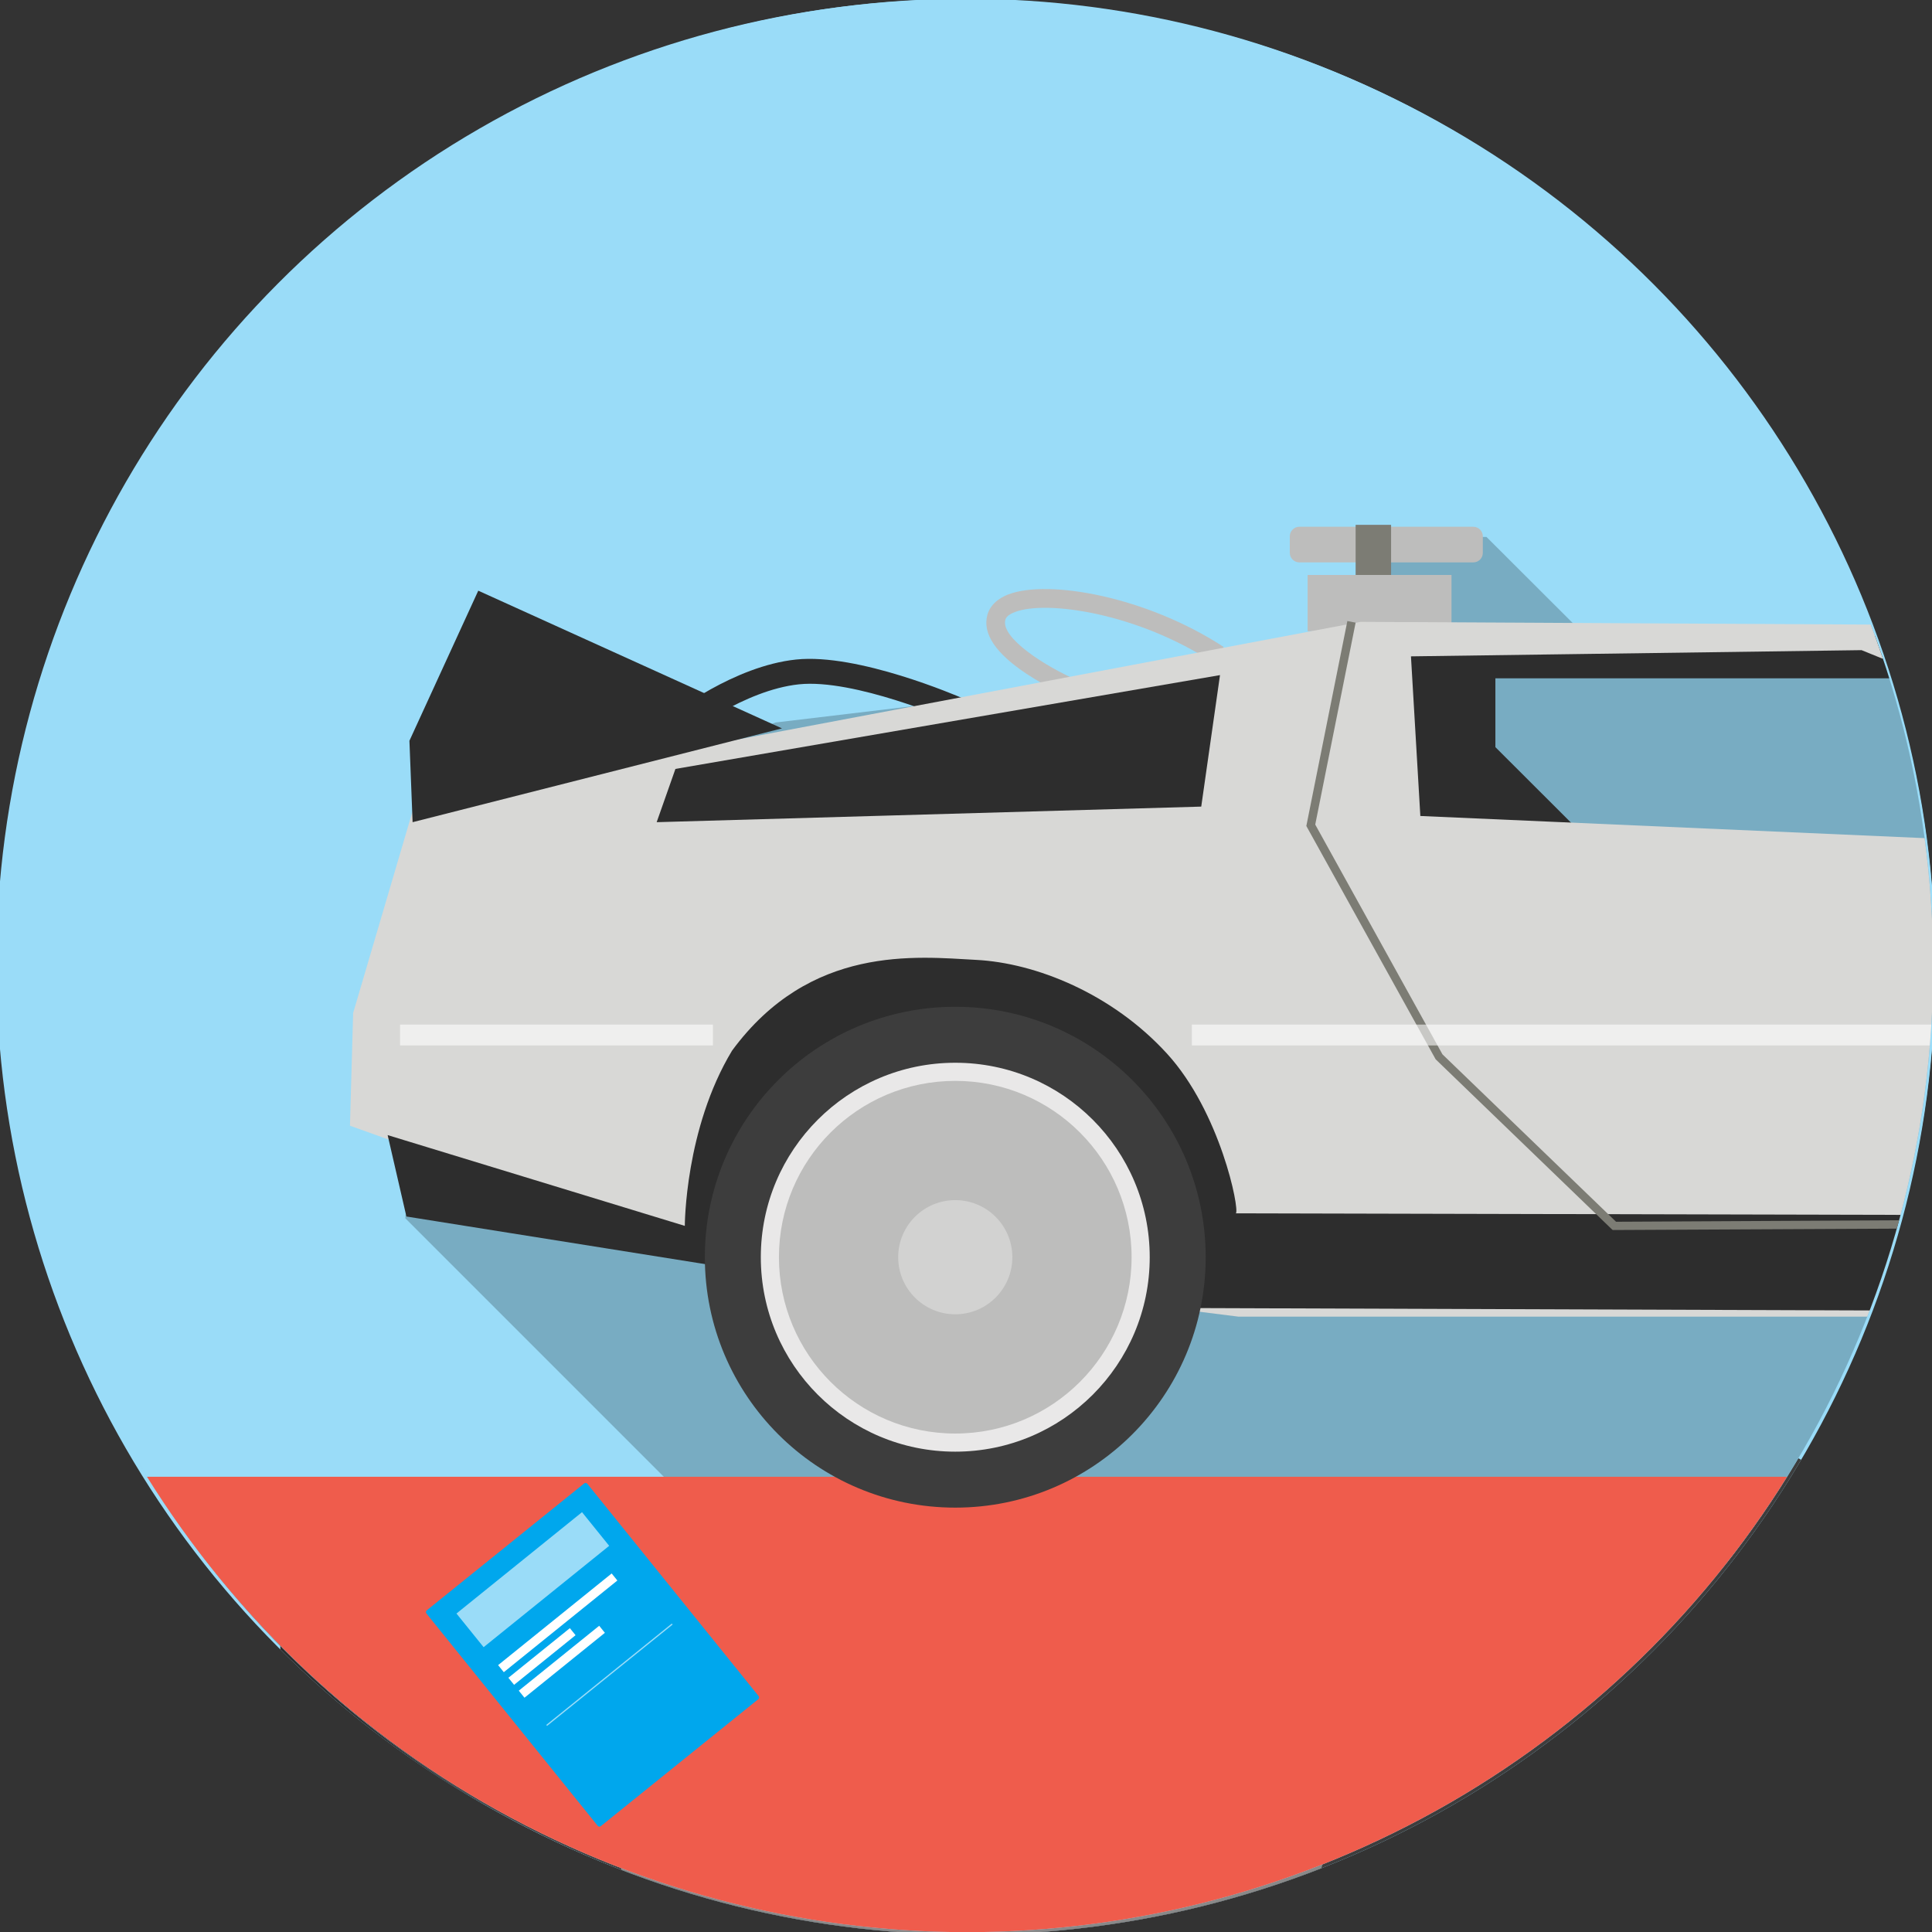 <?xml version="1.0" encoding="utf-8"?>
<!-- Generator: Adobe Illustrator 18.1.1, SVG Export Plug-In . SVG Version: 6.00 Build 0)  -->
<svg version="1.0" xmlns="http://www.w3.org/2000/svg" xmlns:xlink="http://www.w3.org/1999/xlink" x="0px" y="0px"
	 viewBox="0 0 1215.1 1215.1" enable-background="new 0 0 1215.1 1215.1" xml:space="preserve">
<rect x="0" y="0" width="1215.1" height="1215.1" fill="#333333" stroke="none"/>
<g id="Layer_3">
</g>
<g id="Layer_2">
	<g>
		<g>
			<defs>
				<circle id="SVGID_107_" cx="607.6" cy="-820.2" r="607.6"/>
			</defs>
			<clipPath id="SVGID_2_">
				<use xlink:href="#SVGID_107_"  overflow="visible"/>
			</clipPath>
			<polygon clip-path="url(#SVGID_2_)" fill="#C7C7C7" points="378.2,-1028.5 617.9,-788.8 752.8,-913.2 854.4,-811.5 
				1121.8,-1003.5 1566.1,-559.2 811.1,195.7 653.5,-105.8 125.7,-633.6 			"/>
		</g>
	</g>
	<g>
		<g>
			<defs>
				<circle id="SVGID_117_" cx="607.6" cy="-821" r="607.6"/>
			</defs>
			<clipPath id="SVGID_4_">
				<use xlink:href="#SVGID_117_"  overflow="visible"/>
			</clipPath>
			<polygon clip-path="url(#SVGID_4_)" fill="#C7C7C7" points="45.5,-645.2 700.6,9.9 1371.4,-547.5 1271.3,-647.7 1271.3,-727.8 
				1247.4,-727.8 1270.4,-751.8 935.2,-1087 			"/>
		</g>
	</g>
	<g>
		<circle fill="#9ADCF8" cx="607.6" cy="608.3" r="607.6"/>
		<circle fill="#9ADCF8" cx="607.6" cy="606.8" r="607.6"/>
		<g>
			<defs>
				<circle id="SVGID_131_" cx="607.6" cy="608.3" r="607.6"/>
			</defs>
			<clipPath id="SVGID_6_">
				<use xlink:href="#SVGID_131_"  overflow="visible"/>
			</clipPath>
			<polygon clip-path="url(#SVGID_6_)" fill="#C7C7C7" points="378.2,400.1 617.9,639.8 752.8,515.4 854.4,617.1 1121.8,425 
				1566.1,869.3 811.1,1624.3 653.5,1322.8 125.7,795 			"/>
		</g>
		<path fill="none" stroke="#5E3810" stroke-width="73.701" stroke-miterlimit="10" d="M93.3,623.8c0,0,309.9-36,520.3-34
			c186.3,1.7,508.2,34,508.2,34"/>
		<g>
			<defs>
				<circle id="SVGID_133_" cx="607.6" cy="608.3" r="607.6"/>
			</defs>
			<clipPath id="SVGID_8_">
				<use xlink:href="#SVGID_133_"  overflow="visible"/>
			</clipPath>
			<g clip-path="url(#SVGID_8_)">
				<rect x="542.3" y="774.1" fill="#B78A4F" width="152.4" height="488.2"/>
				<path fill="#B78A4F" d="M743,810.8H494c-6.6,0-12-5.4-12-12V525.7c0-6.6,5.4-12,12-12h249c6.6,0,12,5.4,12,12v273.1
					C755,805.4,749.6,810.8,743,810.8z"/>
				<g>
					<path fill="#EF5C4C" d="M1116.3,418.5l-272.9-23.9c-3.3-0.3-6.2,2.2-6.5,5.5l-32.4,370c-0.3,3.3,2.2,6.2,5.5,6.5l272.9,23.9
						c3.3,0.3,6.2-2.2,6.5-5.5l32.4-370C1122.1,421.7,1119.6,418.8,1116.3,418.5z"/>
					<g>
						
							<rect x="863.1" y="436.2" transform="matrix(0.996 8.715574e-002 -8.715574e-002 0.996 44.329 -83.173)" fill="#F9BEB8" width="223.1" height="59.7"/>
						
							<rect x="848.4" y="633.5" transform="matrix(0.996 8.715574e-002 -8.715574e-002 0.996 58.944 -81.249)" fill="#9ADCF8" width="223.1" height="1.7"/>
					</g>
					<g>
						
							<rect x="857.2" y="526.6" transform="matrix(0.996 8.715574e-002 -8.715574e-002 0.996 50.093 -81.48)" fill="#FFFFFF" width="201.9" height="12.6"/>
						<g>
							
								<rect x="855.4" y="545.3" transform="matrix(0.996 8.715574e-002 -8.715574e-002 0.996 51.536 -77.212)" fill="#FFFFFF" width="109.2" height="12.6"/>
							
								<rect x="853.4" y="569.5" transform="matrix(0.996 8.715574e-002 -8.715574e-002 0.996 53.698 -78.414)" fill="#FFFFFF" width="143" height="12.6"/>
						</g>
					</g>
				</g>
				<g>
					<path fill="#EF5C4C" d="M371.7,394.6L98.8,418.5c-3.3,0.3-5.7,3.2-5.5,6.5l32.4,370c0.3,3.3,3.2,5.7,6.5,5.5l272.9-23.9
						c3.3-0.3,5.7-3.2,5.5-6.5l-32.4-370C377.9,396.8,375,394.4,371.7,394.6z"/>
					<g>
						
							<rect x="128.9" y="436.2" transform="matrix(0.996 -8.715574e-002 8.715574e-002 0.996 -39.705 22.731)" fill="#F9BEB8" width="223.1" height="59.7"/>
						
							<rect x="143.6" y="633.5" transform="matrix(0.996 -8.715574e-002 8.715574e-002 0.996 -54.32 24.655)" fill="#9ADCF8" width="223.1" height="1.7"/>
					</g>
					<g>
						
							<rect x="134.9" y="528.5" transform="matrix(0.996 -8.715574e-002 8.715574e-002 0.996 -45.711 22.588)" fill="#FFFFFF" width="201.9" height="12.6"/>
						<g>
							
								<rect x="137" y="555.2" transform="matrix(0.996 -8.715574e-002 8.715574e-002 0.996 -48.209 18.839)" fill="#FFFFFF" width="109.2" height="12.6"/>
							
								<rect x="139" y="576.4" transform="matrix(0.996 -8.715574e-002 8.715574e-002 0.996 -49.987 20.559)" fill="#FFFFFF" width="143" height="12.6"/>
						</g>
					</g>
				</g>
				<path fill="#B78A4F" d="M541.9,711.9H505c-6.6,0-12-5.4-12-12V535.7c0-6.6,5.4-12,12-12h36.9c6.6,0,12,5.4,12,12v164.2
					C553.9,706.5,548.5,711.9,541.9,711.9z"/>
				<path fill="#B78A4F" d="M612.6,711.9h-36.9c-6.6,0-12-5.4-12-12V535.7c0-6.6,5.4-12,12-12h36.9c6.6,0,12,5.4,12,12v164.2
					C624.6,706.5,619.2,711.9,612.6,711.9z"/>
				<path fill="#B78A4F" d="M682.8,711.9h-36.9c-6.6,0-12-5.4-12-12V535.7c0-6.6,5.4-12,12-12h36.9c6.6,0,12,5.4,12,12v164.2
					C694.8,706.5,689.4,711.9,682.8,711.9z"/>
				<path fill="#B78A4F" d="M745.3,711.9h-37.2c-6.6,0-12-5.4-12-12V534.7c0-6.6,5.4-12,12-12h37.2c6.6,0,12,5.4,12,12v165.2
					C757.3,706.5,751.9,711.9,745.3,711.9z"/>
				<path fill="#D3A86A" d="M521,701.8h-37.2c-6.6,0-12-5.4-12-12V524.7c0-6.6,5.4-12,12-12H521c6.6,0,12,5.4,12,12v165.2
					C533,696.4,527.6,701.8,521,701.8z"/>
				<path fill="#D3A86A" d="M601.6,701.9h-46.7c-6.6,0-12-5.4-12-12v-179c0-6.6,5.4-12,12-12h46.7c6.6,0,12,5.4,12,12v179
					C613.6,696.5,608.2,701.9,601.6,701.9z"/>
				<path fill="#D3A86A" d="M673,701.8h-47.6c-6.6,0-12-5.4-12-12V517.5c0-6.6,5.4-12,12-12H673c6.6,0,12,5.4,12,12v172.3
					C685,696.4,679.6,701.8,673,701.8z"/>
				<path fill="#D3A86A" d="M734.2,701.8H697c-6.6,0-12-5.4-12-12V524.7c0-6.6,5.4-12,12-12h37.2c6.6,0,12,5.4,12,12v165.2
					C746.2,696.4,740.8,701.8,734.2,701.8z"/>
				<path fill="#B78A4F" d="M453.8,725.5l-6.8-36.3c-1.2-6.5,3.1-12.8,9.6-14L618,645.2c6.5-1.2,12.8,3.1,14,9.6l6.8,36.3
					c1.2,6.5-3.1,12.8-9.6,14l-161.4,30.1C461.3,736.3,455,732,453.8,725.5z"/>
				<polygon fill="#D3A86A" points="482,804.5 439,720.8 527,679.8 				"/>
				<path fill="#D3A86A" d="M437.9,715.1l-6.8-36.3c-1.2-6.5,3.1-12.8,9.6-14l161.4-30.1c6.5-1.2,12.8,3.1,14,9.6l6.8,36.3
					c1.2,6.5-3.1,12.8-9.6,14l-161.4,30.1C445.4,726,439.1,721.6,437.9,715.1z"/>
			</g>
		</g>
	</g>
	<g>
		<circle fill="#9ADCF8" cx="607.6" cy="607.6" r="607.6"/>
		<g>
			<defs>
				<circle id="SVGID_135_" cx="607.6" cy="607.6" r="607.6"/>
			</defs>
			<clipPath id="SVGID_10_">
				<use xlink:href="#SVGID_135_"  overflow="visible"/>
			</clipPath>
			<polygon clip-path="url(#SVGID_10_)" fill="#C7C7C7" points="207.6,357.8 614.2,764.4 614.2,1112.9 1322.9,1112.9 1322.9,503.4 
				1215.1,503.4 1107.4,358.5 863,191.5 565.1,199.5 750.1,384.4 264,384.4 			"/>
		</g>
		<g>
			<defs>
				<circle id="SVGID_137_" cx="607.6" cy="607.6" r="607.6"/>
			</defs>
			<clipPath id="SVGID_12_">
				<use xlink:href="#SVGID_137_"  overflow="visible"/>
			</clipPath>
			<rect x="16.4" y="973" clip-path="url(#SVGID_12_)" fill="#EF5C4C" width="1224" height="317.7"/>
		</g>
		<circle fill="none" cx="607.6" cy="607.6" r="607.6"/>
		<path fill="#7C7C74" d="M463,639.3"/>
		<path fill="#00A7ED" d="M428.5,376.8l-64.9,80.5c-0.4,0.5-0.3,1.2,0.2,1.6l108.5,87.6c0.5,0.4,1.2,0.3,1.6-0.2l64.9-80.5
			c0.4-0.5,0.3-1.2-0.2-1.6l-108.5-87.6C429.6,376.2,428.9,376.3,428.5,376.8z"/>
		
			<rect x="371.9" y="419.9" transform="matrix(0.628 -0.778 0.778 0.628 -181.644 481.769)" fill="#9ADCF8" width="82.5" height="22.1"/>
		
			<rect x="420.6" y="469.8" transform="matrix(0.628 -0.778 0.778 0.628 -194.099 534.19)" fill="#9ADCF8" width="82.5" height="0.6"/>
		
			<rect x="393" y="447.4" transform="matrix(0.628 -0.778 0.778 0.628 -189.954 502.095)" fill="#FFFFFF" width="74.6" height="4.6"/>
		<g>
			
				<rect x="405.9" y="466.1" transform="matrix(0.628 -0.778 0.778 0.628 -206.011 505.746)" fill="#FFFFFF" width="40.4" height="4.6"/>
			
				<rect x="410.1" y="466.5" transform="matrix(0.628 -0.778 0.778 0.628 -202.451 514.058)" fill="#FFFFFF" width="52.9" height="4.6"/>
		</g>
		
			<line fill="none" stroke="#FFFFFF" stroke-width="12" stroke-linecap="round" stroke-linejoin="round" stroke-miterlimit="10" x1="875.7" y1="144.7" x2="803" y2="412.7"/>
		<path fill="#FFE35B" d="M870.8,161.3l-305.7,38.2c0,0,62,3,104.8,15.5c42.8,12.5,68.1,36.3,68.1,36.3s47.8-9.3,104.2,7.2
			s97.5,50.8,97.5,50.8s29.5-6.4,64.9,3.9c35.3,10.4,102.8,45.2,102.8,45.2L870.8,161.3z"/>
		<path fill="#EF5C4C" d="M553.1,356.5l-101.1,21.8c-0.6,0.1-1,0.8-0.9,1.4L480.6,516c0.1,0.6,0.8,1,1.4,0.9l101.1-21.8
			c0.6-0.1,1-0.8,0.9-1.4l-29.4-136.3C554.4,356.8,553.8,356.4,553.1,356.5z"/>
		
			<rect x="466" y="378" transform="matrix(0.977 -0.211 0.211 0.977 -70.72 115.916)" fill="#F9BEB8" width="82.5" height="22.1"/>
		
			<rect x="479.2" y="449.8" transform="matrix(0.977 -0.211 0.211 0.977 -83.32 120.08)" fill="#9ADCF8" width="82.5" height="0.6"/>
		
			<rect x="471.4" y="412.1" transform="matrix(0.977 -0.211 0.211 0.977 -76.056 116.801)" fill="#FFFFFF" width="74.6" height="4.6"/>
		<g>
			
				<rect x="473.6" y="424" transform="matrix(0.977 -0.211 0.211 0.977 -78.896 113.907)" fill="#FFFFFF" width="40.4" height="4.6"/>
			
				<rect x="475.2" y="430.9" transform="matrix(0.977 -0.211 0.211 0.977 -80.179 115.727)" fill="#FFFFFF" width="52.9" height="4.6"/>
		</g>
		<path fill="#273E7A" d="M911,420.8l-59.9-84.3c-0.4-0.5-1.1-0.6-1.6-0.3l-113.6,80.8c-0.5,0.4-0.6,1.1-0.3,1.6l59.9,84.3
			c0.4,0.5,1.1,0.6,1.6,0.3l113.6-80.8C911.2,422.1,911.4,421.3,911,420.8z"/>
		
			<rect x="821.8" y="380.4" transform="matrix(0.579 0.815 -0.815 0.579 682.046 -538.754)" fill="#A9B2CA" width="82.5" height="22.1"/>
		
			<rect x="770.9" y="427.4" transform="matrix(0.579 0.815 -0.815 0.579 690.133 -482.03)" fill="#9ADCF8" width="82.5" height="0.6"/>
		
			<rect x="802.9" y="400.5" transform="matrix(0.579 0.815 -0.815 0.579 681.737 -515.404)" fill="#FFFFFF" width="74.6" height="4.6"/>
		<g>
			
				<rect x="803.3" y="391.4" transform="matrix(0.579 0.815 -0.815 0.579 667.269 -505.539)" fill="#FFFFFF" width="40.4" height="4.6"/>
			
				<rect x="793.8" y="401.4" transform="matrix(0.579 0.815 -0.815 0.579 674.029 -498.7)" fill="#FFFFFF" width="52.9" height="4.6"/>
		</g>
		<path fill="#273E7A" d="M668.5,392.1l-101.7-18.8c-0.6-0.1-1.2,0.3-1.4,0.9l-25.3,137.1c-0.1,0.6,0.3,1.2,0.9,1.4l101.7,18.8
			c0.6,0.1,1.2-0.3,1.4-0.9l25.3-137.1C669.6,392.9,669.2,392.3,668.5,392.1z"/>
		
			<rect x="572.4" y="393.4" transform="matrix(0.983 0.182 -0.182 0.983 83.757 -104.826)" fill="#A9B2CA" width="82.5" height="22.1"/>
		
			<rect x="561.1" y="465.6" transform="matrix(0.983 0.182 -0.182 0.983 94.737 -101.737)" fill="#9ADCF8" width="82.5" height="0.6"/>
		
			<rect x="567.9" y="426.2" transform="matrix(0.983 0.182 -0.182 0.983 87.984 -102.892)" fill="#FFFFFF" width="74.6" height="4.6"/>
		<g>
			
				<rect x="566.7" y="431.3" transform="matrix(0.983 0.182 -0.182 0.983 88.617 -99.464)" fill="#FFFFFF" width="40.4" height="4.6"/>
			
				<rect x="565" y="440.7" transform="matrix(0.983 0.182 -0.182 0.983 90.406 -100.145)" fill="#FFFFFF" width="52.9" height="4.6"/>
		</g>
		<path fill="#00A7ED" d="M615.5,386.6L516,358.5c-0.6-0.2-1.3,0.2-1.4,0.8l-37.9,134.2c-0.2,0.6,0.2,1.3,0.8,1.4L577,523
			c0.6,0.2,1.3-0.2,1.4-0.8L616.3,388C616.5,387.4,616.1,386.8,615.5,386.6z"/>
		
			<rect x="518.5" y="382.8" transform="matrix(0.962 0.272 -0.272 0.962 127.949 -137.188)" fill="#9ADCF8" width="82.5" height="22.1"/>
		
			<rect x="501.5" y="453.6" transform="matrix(0.962 0.272 -0.272 0.962 143.637 -130.324)" fill="#9ADCF8" width="82.5" height="0.6"/>
		
			<rect x="511.8" y="414.6" transform="matrix(0.962 0.272 -0.272 0.962 133.835 -133.438)" fill="#FFFFFF" width="74.6" height="4.6"/>
		<g>
			
				<rect x="510.2" y="418.1" transform="matrix(0.962 0.272 -0.272 0.962 134.067 -128.21)" fill="#FFFFFF" width="40.4" height="4.6"/>
			
				<rect x="507.7" y="427.9" transform="matrix(0.962 0.272 -0.272 0.962 136.868 -128.852)" fill="#FFFFFF" width="52.9" height="4.6"/>
		</g>
		<path fill="#00A7ED" d="M653.8,384.4l-36.5,96.7c-0.2,0.6,0.1,1.3,0.7,1.5l130.4,49.2c0.6,0.2,1.3-0.1,1.5-0.7l36.5-96.7
			c0.2-0.6-0.1-1.3-0.7-1.5l-130.4-49.2C654.7,383.5,654.1,383.8,653.8,384.4z"/>
		
			<rect x="615" y="429.5" transform="matrix(0.353 -0.935 0.935 0.353 12.241 898.865)" fill="#9ADCF8" width="82.5" height="22.1"/>
		
			<rect x="673.4" y="462.3" transform="matrix(0.353 -0.935 0.935 0.353 29.397 967.816)" fill="#9ADCF8" width="82.5" height="0.6"/>
		
			<rect x="641" y="450.8" transform="matrix(0.353 -0.935 0.935 0.353 14.815 927.709)" fill="#FFFFFF" width="74.6" height="4.6"/>
		<g>
			
				<rect x="660" y="469.8" transform="matrix(0.353 -0.935 0.935 0.353 -1.783 941.709)" fill="#FFFFFF" width="40.4" height="4.6"/>
			
				<rect x="663.8" y="467" transform="matrix(0.353 -0.935 0.935 0.353 7.421 949.29)" fill="#FFFFFF" width="52.9" height="4.6"/>
		</g>
		<path fill="#EF5C4C" d="M761.2,554l-0.1-103.4c0-0.6-0.5-1.2-1.2-1.2l-139.4,0.1c-0.6,0-1.2,0.5-1.2,1.2l0.1,103.4
			c0,0.6,0.5,1.2,1.2,1.2l139.4-0.1C760.6,555.2,761.2,554.7,761.2,554z"/>
		
			<rect x="697.8" y="491.3" transform="matrix(9.637632e-004 1 -1 9.637632e-004 1240.661 -237.178)" fill="#F9BEB8" width="82.5" height="22.1"/>
		
			<rect x="635.3" y="502.1" transform="matrix(9.637632e-004 1 -1 9.637632e-004 1178.307 -174.644)" fill="#9ADCF8" width="82.5" height="0.6"/>
		
			<rect x="676.6" y="496.1" transform="matrix(9.637632e-004 1 -1 9.637632e-004 1211.622 -215.916)" fill="#FFFFFF" width="74.6" height="4.6"/>
		<g>
			
				<rect x="685.3" y="479" transform="matrix(9.637632e-004 1 -1 9.637632e-004 1186.065 -224.587)" fill="#FFFFFF" width="40.4" height="4.6"/>
			
				<rect x="670.6" y="485.2" transform="matrix(9.637632e-004 1 -1 9.637632e-004 1183.909 -209.925)" fill="#FFFFFF" width="52.9" height="4.6"/>
		</g>
		<path fill="#EF5C4C" d="M527,462.2l-57.5,85.9c-0.4,0.5-0.2,1.3,0.3,1.6l115.9,77.5c0.5,0.4,1.3,0.2,1.6-0.3l57.5-85.9
			c0.4-0.5,0.2-1.3-0.3-1.6l-115.9-77.5C528.1,461.5,527.3,461.7,527,462.2z"/>
		
			<rect x="475.3" y="506.4" transform="matrix(0.556 -0.831 0.831 0.556 -200.76 658.933)" fill="#F9BEB8" width="82.5" height="22.1"/>
		
			<rect x="527.2" y="551.9" transform="matrix(0.556 -0.831 0.831 0.556 -206.596 717.501)" fill="#9ADCF8" width="82.5" height="0.6"/>
		
			<rect x="498" y="532.4" transform="matrix(0.556 -0.831 0.831 0.556 -206.791 682.15)" fill="#FFFFFF" width="74.6" height="4.6"/>
		<g>
			
				<rect x="512.6" y="551.3" transform="matrix(0.556 -0.831 0.831 0.556 -223.642 688.446)" fill="#FFFFFF" width="40.4" height="4.6"/>
			
				<rect x="516.8" y="550.8" transform="matrix(0.556 -0.831 0.831 0.556 -218.575 696.924)" fill="#FFFFFF" width="52.9" height="4.6"/>
		</g>
		<path fill="#273E7A" d="M629,474.1l-94.3,42.4c-0.6,0.3-0.8,1-0.6,1.5l57.2,127.2c0.3,0.6,1,0.8,1.5,0.6l94.3-42.4
			c0.6-0.3,0.8-1,0.6-1.5l-57.2-127.2C630.2,474.1,629.6,473.8,629,474.1z"/>
		
			<rect x="549.6" y="504.4" transform="matrix(0.912 -0.41 0.41 0.912 -159.426 287.716)" fill="#A9B2CA" width="82.5" height="22.1"/>
		
			<rect x="575.3" y="572.1" transform="matrix(0.912 -0.41 0.41 0.912 -180.542 303.241)" fill="#9ADCF8" width="82.5" height="0.6"/>
		
			<rect x="560.3" y="537.7" transform="matrix(0.912 -0.41 0.41 0.912 -168.905 292.641)" fill="#FFFFFF" width="74.6" height="4.6"/>
		<g>
			
				<rect x="565.3" y="552.4" transform="matrix(0.912 -0.41 0.41 0.912 -176.009 288.942)" fill="#FFFFFF" width="40.4" height="4.6"/>
			
				<rect x="568.2" y="557.5" transform="matrix(0.912 -0.41 0.41 0.912 -177.304 293.145)" fill="#FFFFFF" width="52.9" height="4.6"/>
		</g>
		
			<line fill="none" stroke="#FFFFFF" stroke-width="12" stroke-linecap="round" stroke-linejoin="round" stroke-miterlimit="10" x1="730.4" y1="256.9" x2="859.7" y2="162.7"/>
		
			<polyline fill="none" stroke="#FFFFFF" stroke-width="12" stroke-linecap="round" stroke-linejoin="round" stroke-miterlimit="10" points="
			1107.4,358.5 870.8,161.3 565.1,199.5 870.8,161.3 		"/>
		
			<line fill="none" stroke="#FFFFFF" stroke-width="12" stroke-linecap="round" stroke-linejoin="round" stroke-miterlimit="10" x1="937.3" y1="317.6" x2="879.4" y2="168.5"/>
		<polygon opacity="0.61" fill="#FFE35B" points="264,384.4 975.9,384.4 623.2,699.9 		"/>
		<path fill="#FFFFFF" d="M679.9,676.8l338.5-319H994L658,638.7c-26,21.8-63.9,21.8-90,0L232.1,357.8h-24.5l342.3,322.6
			c22,20.8,34.5,49.7,34.5,80v73.8c0,38.4-22.2,73.3-57,89.5L421.9,973h189.6h3h182.4l-109.8-53.7c-27.8-13.6-45.5-41.9-45.5-72.9
			v-80.8C641.6,732,655.5,699.9,679.9,676.8z"/>
	</g>
	<g>
		<circle fill="#9ADCF8" cx="607.6" cy="607.6" r="607.6"/>
		<g>
			<defs>
				<circle id="SVGID_139_" cx="607.6" cy="607.6" r="607.6"/>
			</defs>
			<clipPath id="SVGID_13_">
				<use xlink:href="#SVGID_139_"  overflow="visible"/>
			</clipPath>
			<rect x="16.4" y="834.8" clip-path="url(#SVGID_13_)" fill="#EF5C4C" width="1224" height="456"/>
		</g>
		<circle fill="none" cx="607.6" cy="607.6" r="607.6"/>
		<g>
			<defs>
				<circle id="SVGID_141_" cx="607.6" cy="607.6" r="607.6"/>
			</defs>
			<clipPath id="SVGID_14_">
				<use xlink:href="#SVGID_141_"  overflow="visible"/>
			</clipPath>
			<polygon clip-path="url(#SVGID_14_)" fill="#C7C7C7" points="45.5,783.4 700.6,1438.5 1371.4,881 1271.3,780.9 1271.3,700.8 
				1247.4,700.8 1270.4,676.8 935.2,341.6 			"/>
		</g>
		<path fill="#7C7C74" d="M474,639.3"/>
		<g>
			<defs>
				<circle id="SVGID_143_" cx="607.6" cy="607.6" r="607.6"/>
			</defs>
			<clipPath id="SVGID_16_">
				<use xlink:href="#SVGID_143_"  overflow="visible"/>
			</clipPath>
			<g clip-path="url(#SVGID_16_)">
				<g>
					<g>
						
							<rect x="553.6" y="-11.5" transform="matrix(0.707 0.707 -0.707 0.707 185.334 -455.909)" fill="none" width="178.8" height="14.5"/>
					</g>
					<g>
						
							<rect x="641.2" y="-97.1" transform="matrix(0.707 0.707 -0.707 0.707 187.591 -459.527)" fill="none" width="14.5" height="187.5"/>
					</g>
					<circle fill="none" cx="645.1" cy="-2.1" r="44.2"/>
					<path fill="none" d="M1117.6,485.2l-86.5-86.5h-43L842,252.6l-8.7,8.7l-52.2-52.2l22.9-22.9L697.8,79.9h-50.4
						c0,0-83.1-2.3-83.1-83.1s84-84,84-84s72.4,1.6,72.4,83.9h20.2c0,0-9.2-62.2-33-82.4l12.8-45.3H544.8v263.2
						c0,0,9.4,53.9,91.7,84.6l25.4,25.4l83.5-13.9l47.6,47.6l62.5,41.4l4.4,2.9v315.4l284,18.6V502.3L1117.6,485.2z"/>
					<polygon fill="none" points="640.6,106.9 732.1,15.5 764.6,48 658.3,154.3 					"/>
				</g>
				<g>
					<path fill="#171919" d="M267.5,833.2h-67.6c-6.6,0-12-5.4-12-12V760c0-6.6,5.4-12,12-12h67.6c6.6,0,12,5.4,12,12v61.2
						C279.5,827.8,274.1,833.2,267.5,833.2z"/>
					<path fill="#171919" d="M1006.4,833.2h-67.6c-6.6,0-12-5.4-12-12V760c0-6.6,5.4-12,12-12h67.6c6.6,0,12,5.4,12,12v61.2
						C1018.4,827.8,1013,833.2,1006.4,833.2z"/>
				</g>
				<path fill="#3D3D3D" d="M1130.9,595.5H1021c0,0-59.1,6.5-68.7-88.3c-9.6-94.8-19.2-170.4-19.2-170.4H722.2H511.3
					c0,0-9.6,75.6-19.2,170.4c-5.1,50.6-24.4,72.4-41.2,81.6v-1.9V402.8H94.3v166.2L60,603.4v102.4l-14.4,14.4v63.2h24.7l15.1-15.1
					c22.2,6.4,76,17.9,174.5,17.9c136,0,730.9,0,730.9,0s112.1-1.4,167.6-22V603.4h-5.5L1130.9,595.5z"/>
				<path fill="#FFFFFF" stroke="#00FFFF" stroke-width="34" stroke-miterlimit="10" d="M844.6,683.7c-82.5,11.7-165,11.7-247.5,0
					c-8.6-1.3-17.3-9.4-19-18c-13.2-67.6-13.2-135.2,0-202.7c1.7-8.6,10.4-16.8,19-18c82.5-11.7,165-11.7,247.5,0
					c8.6,1.3,17.3,9.4,19,18c13.2,67.6,13.2,135.2,0,202.7C861.8,674.3,853.2,682.4,844.6,683.7z"/>
				<path fill="#D3D5D6" stroke="#A9ABAE" stroke-width="18" stroke-miterlimit="10" d="M844.6,683.7c-82.5,11.7-165,11.7-247.5,0
					c-8.6-1.3-17.3-9.4-19-18c-13.2-67.6-13.2-135.2,0-202.7c1.7-8.6,10.4-16.8,19-18c82.5-11.7,165-11.7,247.5,0
					c8.6,1.3,17.3,9.4,19,18c13.2,67.6,13.2,135.2,0,202.7C861.8,674.3,853.2,682.4,844.6,683.7z"/>
				<rect x="590" y="353.2" fill="none" stroke="#969696" stroke-width="4" stroke-miterlimit="10" width="70" height="25.3"/>
				<rect x="664.7" y="353.2" fill="none" stroke="#969696" stroke-width="4" stroke-miterlimit="10" width="186.9" height="25.3"/>
				<g>
					<rect x="672.5" y="362.1" fill="#FFFFFF" width="4.6" height="7.3"/>
					<rect x="681.8" y="362.1" fill="#FFFFFF" width="4.6" height="7.3"/>
					<rect x="691" y="362.1" fill="#FFFFFF" width="4.6" height="7.3"/>
					<rect x="700.3" y="362.1" fill="#FFFFFF" width="4.6" height="7.3"/>
					<rect x="709.6" y="362.1" fill="#FFFFFF" width="4.6" height="7.3"/>
					<rect x="718.9" y="362.1" fill="#FFFFFF" width="4.6" height="7.3"/>
					<rect x="728.1" y="362.1" fill="#FFFFFF" width="4.6" height="7.3"/>
					<rect x="737.4" y="362.1" fill="#FFFFFF" width="4.6" height="7.3"/>
					<rect x="746.7" y="362.1" fill="#FFFFFF" width="4.6" height="7.3"/>
					<rect x="755.9" y="362.1" fill="#FFFFFF" width="4.6" height="7.3"/>
				</g>
				<g>
					<circle fill="#3D3D3D" cx="720.7" cy="565.2" r="104.1"/>
					<path fill="#969696" d="M745.2,567.6c40.8-0.6,70.9-2.4,70.9-2.4s-30.1-1.8-70.9-2.4c39.9-8.5,69.1-16.2,69.1-16.2
						s-29.9,4.1-70,11.5c37.5-16.2,64.6-29.4,64.6-29.4s-28.5,9.8-66.4,24.9c33.6-23.2,57.6-41.4,57.6-41.4s-26,15.2-60.3,37.4
						c28.5-29.3,48.4-51.9,48.4-51.9s-22.6,20-51.9,48.4c22.2-34.3,37.4-60.3,37.4-60.3s-18.2,24-41.4,57.6
						c15.1-37.9,24.9-66.4,24.9-66.4s-13.2,27.1-29.4,64.6c7.4-40.2,11.5-70,11.5-70s-7.7,29.2-16.2,69.1
						c-0.6-40.8-2.4-70.9-2.4-70.9s-1.8,30.1-2.4,70.9c-8.5-39.9-16.2-69.1-16.2-69.1s4.1,29.9,11.5,70
						c-16.2-37.5-29.4-64.6-29.4-64.6s9.8,28.5,24.9,66.4c-23.2-33.6-41.4-57.6-41.4-57.6s15.2,26,37.4,60.3
						c-29.3-28.5-51.9-48.4-51.9-48.4s20,22.6,48.4,51.9c-34.3-22.2-60.3-37.4-60.3-37.4s24,18.2,57.6,41.4
						c-37.9-15.1-66.4-24.9-66.4-24.9s27.1,13.2,64.6,29.4c-40.2-7.4-70-11.5-70-11.5s29.2,7.7,69.1,16.2
						c-40.8,0.6-70.9,2.4-70.9,2.4s30.1,1.8,70.9,2.4c-39.9,8.5-69.1,16.2-69.1,16.2s29.9-4.1,70-11.5
						c-37.5,16.2-64.6,29.4-64.6,29.4s28.5-9.8,66.4-24.9c-33.6,23.2-57.6,41.4-57.6,41.4s26-15.2,60.3-37.4
						c-28.5,29.3-48.4,51.9-48.4,51.9s22.6-20,51.9-48.4c-22.2,34.3-37.4,60.3-37.4,60.3s18.2-24,41.4-57.6
						c-15.1,37.9-24.9,66.4-24.9,66.4s13.2-27.1,29.4-64.6c-7.4,40.2-11.5,70-11.5,70s7.7-29.2,16.2-69.1
						c0.6,40.8,2.4,70.9,2.4,70.9s1.8-30.1,2.4-70.9c8.5,39.9,16.2,69.1,16.2,69.1s-4.1-29.9-11.5-70c16.2,37.5,29.4,64.6,29.4,64.6
						s-9.8-28.5-24.9-66.4c23.2,33.6,41.4,57.6,41.4,57.6s-15.2-26-37.4-60.3c29.3,28.5,51.9,48.4,51.9,48.4s-20-22.6-48.4-51.9
						C774,603,800,618.2,800,618.2s-24-18.2-57.6-41.4c37.9,15.1,66.4,24.9,66.4,24.9s-27.1-13.2-64.6-29.4
						c40.2,7.4,70,11.5,70,11.5S785.1,576.2,745.2,567.6z"/>
					<path fill="#969696" d="M745.3,565.2c40.6-4.6,70.3-9.3,70.3-9.3s-30.1,1.1-70.8,4.5c38.9-12.4,67.2-22.9,67.2-22.9
						s-29.3,7-68.6,18.3c35.7-19.7,61.4-35.5,61.4-35.5s-27.4,12.6-63.7,31.3c31.2-26.3,53.3-46.8,53.3-46.8s-24.4,17.7-56.4,43.1
						c25.5-31.9,43.2-56.3,43.2-56.3s-20.5,22.1-46.9,53.3c18.7-36.3,31.3-63.7,31.3-63.7s-15.8,25.7-35.6,61.4
						c11.3-39.2,18.3-68.6,18.3-68.6s-10.5,28.3-22.9,67.2c3.4-40.7,4.6-70.8,4.6-70.8s-4.8,29.8-9.4,70.3
						c-4.6-40.6-9.3-70.3-9.3-70.3s1.1,30.1,4.5,70.8c-12.4-38.9-22.9-67.2-22.9-67.2s7,29.3,18.3,68.6
						c-19.7-35.7-35.5-61.4-35.5-61.4s12.6,27.4,31.3,63.7c-26.3-31.2-46.8-53.3-46.8-53.3s17.7,24.4,43.1,56.4
						c-31.9-25.5-56.3-43.2-56.3-43.2s22.1,20.5,53.3,46.9c-36.3-18.7-63.7-31.3-63.7-31.3s25.7,15.8,61.4,35.6
						c-39.2-11.3-68.6-18.3-68.6-18.3s28.3,10.5,67.2,22.9c-40.7-3.4-70.8-4.6-70.8-4.6s29.8,4.8,70.3,9.4
						c-40.6,4.6-70.3,9.3-70.3,9.3s30.1-1.1,70.8-4.5c-38.9,12.4-67.2,22.9-67.2,22.9s29.3-7,68.6-18.3
						c-35.7,19.7-61.4,35.5-61.4,35.5s27.4-12.6,63.7-31.3c-31.2,26.3-53.3,46.8-53.3,46.8s24.4-17.7,56.4-43.1
						c-25.5,31.9-43.2,56.3-43.2,56.3s20.5-22.1,46.9-53.3c-18.7,36.3-31.3,63.7-31.3,63.7s15.8-25.7,35.6-61.4
						C700,627.2,693,656.5,693,656.5s10.5-28.3,22.9-67.2c-3.4,40.7-4.6,70.8-4.6,70.8s4.8-29.8,9.4-70.3
						c4.6,40.6,9.3,70.3,9.3,70.3s-1.1-30.1-4.5-70.8c12.4,38.9,22.9,67.2,22.9,67.2s-7-29.3-18.3-68.6
						c19.7,35.7,35.5,61.4,35.5,61.4s-12.6-27.4-31.3-63.7c26.3,31.2,46.8,53.3,46.8,53.3s-17.7-24.4-43.1-56.4
						c31.9,25.5,56.3,43.2,56.3,43.2s-22.1-20.5-53.3-46.9c36.3,18.7,63.7,31.3,63.7,31.3s-25.7-15.8-61.4-35.6
						C782.6,586,812,593,812,593s-28.3-10.5-67.2-22.9c40.7,3.4,70.8,4.6,70.8,4.6S785.8,569.8,745.3,565.2z"/>
					<circle fill="#212121" cx="720.7" cy="565.2" r="58"/>
					<circle fill="#E9E8E8" cx="716.2" cy="536.7" r="17.7"/>
				</g>
				<path fill="#424D51" stroke="#A9ABAE" stroke-width="11" stroke-miterlimit="10" d="M243.4,567.8H138.6c-6.6,0-12-5.4-12-12
					V451.1c0-6.6,5.4-12,12-12h104.7c6.6,0,12,5.4,12,12v104.7C255.4,562.4,250,567.8,243.4,567.8z"/>
				<g>
					<line fill="none" stroke="#A9ABAE" stroke-width="11" stroke-miterlimit="10" x1="148.9" y1="471.1" x2="208.1" y2="471.1"/>
					<line fill="none" stroke="#A9ABAE" stroke-width="11" stroke-miterlimit="10" x1="148.9" y1="490" x2="178.5" y2="490"/>
					<line fill="none" stroke="#A9ABAE" stroke-width="11" stroke-miterlimit="10" x1="148.9" y1="508.8" x2="202.1" y2="508.8"/>
					<line fill="none" stroke="#A9ABAE" stroke-width="11" stroke-miterlimit="10" x1="148.9" y1="527.7" x2="185.8" y2="527.7"/>
				</g>
				<g>
					<path fill="#424D51" stroke="#A9ABAE" stroke-width="11" stroke-miterlimit="10" d="M393.8,567.8H289.1c-6.6,0-12-5.4-12-12
						V451.1c0-6.6,5.4-12,12-12h104.7c6.6,0,12,5.4,12,12v104.7C405.8,562.4,400.4,567.8,393.8,567.8z"/>
					<g>
						<line fill="none" stroke="#A9ABAE" stroke-width="11" stroke-miterlimit="10" x1="300.3" y1="461.6" x2="365.5" y2="461.6"/>
						<line fill="none" stroke="#A9ABAE" stroke-width="11" stroke-miterlimit="10" x1="300.3" y1="480.5" x2="317.4" y2="480.5"/>
						<line fill="none" stroke="#A9ABAE" stroke-width="11" stroke-miterlimit="10" x1="300.3" y1="499.4" x2="317.4" y2="499.4"/>
						<line fill="none" stroke="#A9ABAE" stroke-width="11" stroke-miterlimit="10" x1="300.3" y1="518.3" x2="369.8" y2="518.3"/>
						<line fill="none" stroke="#A9ABAE" stroke-width="11" stroke-miterlimit="10" x1="300.3" y1="537.1" x2="356.9" y2="537.1"/>
					</g>
				</g>
				<g>
					<path fill="#8C9193" d="M740.6,693.8c-55.2,0-107.1-4.8-152.8-13.2c3.5,3.4,8,5.9,12.4,6.6c77,10.9,154,11.6,231,2.2
						C802.4,692.3,772,693.8,740.6,693.8z"/>
					<path fill="#8C9193" d="M740.6,462.2c45,0,87.9,3.2,127,8.9c-0.3-1.6-0.6-3.2-0.9-4.7c-1.7-8.6-10.4-16.8-19-18
						c-82.5-11.7-165-11.7-247.5,0c-8.6,1.3-17.3,9.4-19,18c-0.7,3.6-1.3,7.1-2,10.7C626.9,467.6,682,462.2,740.6,462.2z"/>
				</g>
				<path fill="none" stroke="#A9ABAE" stroke-width="6" stroke-miterlimit="10" d="M1155.5,617.4c-165.6,0-165.6-1.8-202.1-1.8
					c-36.5,0-33.8-50.7-33.8-50.7l-6.8-166.5H531.4c0,0,0,99.6,0,159.5s-61.6,53.7-61.6,53.7l-307.5,14.1l-75.7,96.7
					c0,14,0,27.9,0,41.9"/>
				<rect x="934.6" y="651.5" fill="none" stroke="#A9ABAE" stroke-width="4" stroke-miterlimit="10" width="44" height="44"/>
				<rect x="996.4" y="651.5" fill="none" stroke="#A9ABAE" stroke-width="4" stroke-miterlimit="10" width="44" height="44"/>
				<rect x="1058.2" y="651.5" fill="#E5E5E5" stroke="#A9ABAE" stroke-width="4" stroke-miterlimit="10" width="44" height="44"/>
			</g>
		</g>
		<g>
			<defs>
				<rect id="SVGID_145_" x="497.9" y="75.4" width="464" height="276"/>
			</defs>
			<clipPath id="SVGID_18_">
				<use xlink:href="#SVGID_145_"  overflow="visible"/>
			</clipPath>
			<g clip-path="url(#SVGID_18_)">
				<path fill="#FFE35B" d="M843.4,161.9H673.3c-3.3,0-6,2.7-6,6v232.2c0,3.3,2.7,6,6,6h170.1c3.3,0,6-2.7,6-6V167.9
					C849.4,164.6,846.7,161.9,843.4,161.9z"/>
				<rect x="687.3" y="180.9" fill="#FFF4BE" width="142.1" height="38"/>
				<rect x="687.3" y="307" fill="#EF5C4C" width="142.1" height="1.1"/>
				<rect x="687.3" y="239.2" fill="#EF5C4C" width="128.6" height="8"/>
				<g>
					<rect x="687.3" y="253.8" fill="#EF5C4C" width="69.5" height="8"/>
					<rect x="687.3" y="268.3" fill="#EF5C4C" width="91.1" height="8"/>
				</g>
			</g>
		</g>
	</g>
	<g>
		<circle fill="#9ADCF8" cx="605.3" cy="607.1" r="607.6"/>
		<g>
			<defs>
				<circle id="SVGID_147_" cx="605.3" cy="607.1" r="607.6"/>
			</defs>
			<clipPath id="SVGID_20_">
				<use xlink:href="#SVGID_147_"  overflow="visible"/>
			</clipPath>
			<polygon clip-path="url(#SVGID_20_)" fill="#C7C7C7" points="902,286.3 1325.1,709.3 1005.5,1028.8 845,754.3 			"/>
		</g>
		<g>
			<defs>
				<circle id="SVGID_149_" cx="605.3" cy="607.1" r="607.6"/>
			</defs>
			<clipPath id="SVGID_22_">
				<use xlink:href="#SVGID_149_"  overflow="visible"/>
			</clipPath>
			<g clip-path="url(#SVGID_22_)">
				<g>
					<path fill="#2D2D2D" d="M910.3,856H546.8c-6.6,0-12-5.4-12-12V659.4c0-6.6,5.4-12,12-12h363.5c6.6,0,12,5.4,12,12V844
						C922.3,850.6,916.9,856,910.3,856z"/>
					<ellipse fill="#2D2D2D" cx="728.5" cy="1035" rx="552.2" ry="267.8"/>
				</g>
				<g>
					<g>
						<path fill="#CCA08F" d="M941,518.8c0,175.1-94.1,317.1-210.3,317.1S520.5,694,520.5,518.8s21-314.9,210.3-317.1
							C910.1,201.8,941,343.7,941,518.8z"/>
						<path fill="#CCA08F" d="M495.6,541.8c4.4,44,19.5,78.5,33.8,76.9s22.4-38.6,18-82.6c-4.4-44-19.5-78.5-33.8-76.9
							C499.3,460.8,491.2,497.8,495.6,541.8z"/>
						<path fill="#CCA08F" d="M961.9,541.8c-4.4,44-19.5,78.5-33.8,76.9s-22.4-38.6-18-82.6c4.4-44,19.5-78.5,33.8-76.9
							C958.2,460.8,966.3,497.8,961.9,541.8z"/>
					</g>
					<path fill="#F4F4EF" d="M801.6,662.9c0,0-16.9-8.4-30.6-8.4c-13.7,0-42.2-1.1-42.2-1.1s-28.5,1.1-42.2,1.1
						c-13.7,0-30.6,8.4-30.6,8.4l-23.2,24.3c0,0,7.4,70.7,8.4,90.7s11.6,52.8,29.5,65.4c16.2,11.5,51.5,11.7,58,11.6
						c6.5,0.1,41.8-0.2,58-11.6c17.9-12.7,28.5-45.4,29.5-65.4c1.1-20,8.4-90.7,8.4-90.7L801.6,662.9z M796.3,738.8
						c0,0-27.4,24.3-66.5,21.1v-0.2c-0.3,0-0.7,0.1-1.1,0.1c-0.4,0-0.7-0.1-1.1-0.1v0.2c-39,3.2-66.5-21.1-66.5-21.1l-8.4-38
						l28.5-6.3l46.4,3.4v0.2l1.1-0.1l1.1,0.1v-0.2l46.4-3.4l28.5,6.3L796.3,738.8z"/>
					<path fill="#F4F4EF" d="M542,297.8c0,0-31.7,116.1-24.3,160.4c0,0,14.8-1.1,15.8,21.1c1.1,22.2,1.1,42.2,6.3,54.9
						c0,0-1.1-92.8,7.4-130.8c8.4-38,2.1-66.5,6.3-88.6s16.9-58,35.9-68.6C589.5,246.1,548.4,272.5,542,297.8z"/>
					<path fill="#F4F4EF" d="M915.5,297.8c0,0,31.7,116.1,24.3,160.4c0,0-14.8-1.1-15.8,21.1c-1.1,22.2-1.1,42.2-6.3,54.9
						c0,0,1.1-92.8-7.4-130.8c-8.4-38-2.1-66.5-6.3-88.6c-4.2-22.2-16.9-58-35.9-68.6C868,246.1,909.1,272.5,915.5,297.8z"/>
					<path fill="#3D3D3D" d="M586.4,505.7c0,0,22.2-15.8,44.3-15.8c22.2,0,38,4.2,38,4.2s0-16.9-26.4-22.2
						C615.9,466.6,584.2,490.9,586.4,505.7z"/>
					<path fill="#3D3D3D" d="M872.3,508.8c0,0-26.4-22.2-48.5-22.2c-22.2,0-46.5,7.4-46.5,7.4s-6.2-15.8,26.4-22.2
						C830,466.8,862.8,493,872.3,508.8z"/>
				</g>
			</g>
		</g>
		<g>
			<defs>
				<circle id="SVGID_151_" cx="609.8" cy="608" r="607.6"/>
			</defs>
			<clipPath id="SVGID_24_">
				<use xlink:href="#SVGID_151_"  overflow="visible"/>
			</clipPath>
			<g clip-path="url(#SVGID_24_)">
				<defs>
					<rect id="SVGID_153_" x="839.8" y="928.2" width="206.8" height="186.5"/>
				</defs>
				<clipPath id="SVGID_26_">
					<use xlink:href="#SVGID_153_"  overflow="visible"/>
				</clipPath>
				<g clip-path="url(#SVGID_26_)">
					<path fill="#00A7ED" d="M1015.8,982.9H890.9c-3.3,0-6,2.7-6,6v171.5c0,3.3,2.7,6,6,6h124.9c3.3,0,6-2.7,6-6V988.9
						C1021.8,985.5,1019.1,982.9,1015.8,982.9z"/>
					<g>
						<rect x="900" y="997.1" fill="#9ADCF8" width="106.8" height="28.6"/>
						<rect x="900" y="1091.9" fill="#9ADCF8" width="106.8" height="0.8"/>
					</g>
					<g>
						<rect x="900" y="1041" fill="#FFFFFF" width="96.6" height="6"/>
						<g>
							<rect x="900" y="1051.9" fill="#FFFFFF" width="52.3" height="6"/>
							<rect x="900" y="1062.8" fill="#FFFFFF" width="68.4" height="6"/>
						</g>
					</g>
				</g>
			</g>
		</g>
	</g>
	<g>
		<circle fill="#9ADCF8" cx="609.6" cy="609.2" r="607.6"/>
		<circle fill="#9ADCF8" cx="609.6" cy="607.7" r="607.6"/>
		<circle fill="none" cx="609.6" cy="609.2" r="607.6"/>
		<g>
			<defs>
				<circle id="SVGID_155_" cx="605.5" cy="605.9" r="607.6"/>
			</defs>
			<clipPath id="SVGID_28_">
				<use xlink:href="#SVGID_155_"  overflow="visible"/>
			</clipPath>
			<polygon clip-path="url(#SVGID_28_)" fill="#C7C7C7" points="771.2,208 1363.7,800.5 969.9,1194.3 615.6,1548.6 615.6,269.7 			
				"/>
		</g>
		<g>
			<defs>
				<circle id="SVGID_157_" cx="609.6" cy="609.2" r="607.6"/>
			</defs>
			<clipPath id="SVGID_30_">
				<use xlink:href="#SVGID_157_"  overflow="visible"/>
			</clipPath>
			<g clip-path="url(#SVGID_30_)">
				<path fill="#3D3D3D" d="M754.8,718.4c0,0-54.6,5.7-129.9,1.6v-1.6c-4,0.3-7.9,0.6-11.8,0.9c-3.9-0.3-7.8-0.5-11.8-0.9v1.6
					c-75.4,4.1-129.9-1.6-129.9-1.6L50.5,940.7l257.4,808.4h293.3h23.7h293.3l257.4-808.4L754.8,718.4z"/>
				<path fill="#3D3D3D" d="M850.1,681.2c0,110.7-88.2,200.5-197,200.5h-95.9c-108.8,0-197-89.8-197-200.5l-46.4-222.7
					c0-110.7,134.6-217.7,243.5-217.7h95.9c152.9,0,242.5,128,242.5,238.8L850.1,681.2z"/>
				<path fill="#D3A86A" d="M778.8,645c0,78.9-62.5,142.9-139.6,142.9h-68c-77.1,0-139.6-64-139.6-142.9V474.1
					c0-78.9,62.5-142.9,139.6-142.9h68c77.1,0,139.6,64,139.6,142.9V645z"/>
				<path fill="#898989" d="M852,494.8h43.6c0,0,3.4,74.5-11.7,129.5h-10l-30.3-116.8L852,494.8z"/>
				<path fill="#898989" d="M357.6,494.8H314c0,0-3.4,74.5,11.7,129.5h10L366,507.5L357.6,494.8z"/>
				<path fill="#898989" d="M360.1,559.6l-20.3,77c0,0,69,165.7,75.7,78.1c6-78.1-7.6-110.8-25.2-133.5
					C372.7,558.5,360.1,559.6,360.1,559.6z"/>
				<path fill="#898989" d="M843.4,805.7c0,0-42.4,75.4-232.5,76c-190.1-0.6-232.5-76-232.5-76l-89.5,36l256,839.5l60.2-16.5
					l5.7-569.9l5.7,569.9l60.2,16.5l256-839.5L843.4,805.7z"/>
				<g>
					<path fill="#212121" d="M670.7,815c0,3.1-2.2,5.7-5,5.7H545.2c-2.8,0-5-59.8-5-59.8c0-3.1,2.2-5.7,5-5.7h120.5
						c2.8,0,5,2.5,5,5.7V815z"/>
					<g>
						<path fill="#212121" d="M569.5,798c0,0-129.9,25.8-144.3-128.8c0,0,20.9,112.5,144.3,106V798z"/>
						<path fill="#212121" d="M641.5,798c0,0,129.9,25.8,144.3-128.8c0,0-20.9,112.5-144.3,106V798z"/>
					</g>
				</g>
				<path fill="#3D3D3D" d="M338.2,536.7c0,0,95.6,34.2,166,31.7c38.6-1.4,65.3-6,81.6-9.9c10.4-2.5,21.7-0.9,30.3,4.3
					c13.2,8.1,42.3,17.3,104.4,12c71-6.2,111.1-27,129.1-39.2c7.5-5.1,11.7-12.6,11.7-20.4v-0.4c0-14.9-15.2-27-34-27H338.2"/>
				<g>
					<path fill="#898989" d="M852,308.9c-45-86.3-118.4-153.3-244.6-153.3c-129.1,0-204.8,61.9-249,153.3H852z"/>
					<path fill="#898989" d="M857.7,320.1H353.1c-11.4,25.7-20.5,53.5-27.8,82.8c-7,28.2-18.5,56.3-6.2,81.8h576.5
						c12.3-25.5,2.2-53.9-6.2-81.8C880.8,374.6,870.5,346.6,857.7,320.1z"/>
				</g>
				<path fill="#898989" d="M319.1,479.6c0,0,142.9,33.5,288.3,33.5s288.3-33.5,288.3-33.5H319.1z"/>
			</g>
		</g>
		<g>
			<path fill="#EF5C4C" d="M663.8,947.9H555.4c-0.7,0-1.2,0.5-1.2,1.2v146.2c0,0.7,0.5,1.2,1.2,1.2h108.4c0.7,0,1.2-0.5,1.2-1.2
				V949.1C665,948.4,664.5,947.9,663.8,947.9z"/>
			<g>
				<rect x="566.4" y="959.4" fill="#F9BEB8" width="86.5" height="23.1"/>
				<rect x="566.4" y="1036.2" fill="#9ADCF8" width="86.5" height="0.7"/>
			</g>
			<g>
				<rect x="566.4" y="994.9" fill="#FFFFFF" width="78.2" height="4.9"/>
				<g>
					<rect x="566.4" y="1003.8" fill="#FFFFFF" width="42.3" height="4.9"/>
					<rect x="566.4" y="1012.6" fill="#FFFFFF" width="55.4" height="4.9"/>
				</g>
			</g>
		</g>
	</g>
	<g>
		<circle fill="#9ADCF8" cx="608.2" cy="607.6" r="607.6"/>
		<g>
			<defs>
				<circle id="SVGID_159_" cx="606.9" cy="607.6" r="607.6"/>
			</defs>
			<clipPath id="SVGID_32_">
				<use xlink:href="#SVGID_159_"  overflow="visible"/>
			</clipPath>
			<path clip-path="url(#SVGID_32_)" fill="#273E7A" d="M636.1,524.8H504.5c-3.3,0-6,2.7-6,6v180.4c0,3.3,2.7,6,6,6h131.5
				c3.3,0,6-2.7,6-6V530.8C642.1,527.5,639.4,524.8,636.1,524.8z"/>
			<g clip-path="url(#SVGID_32_)">
				<rect x="514.3" y="539.8" fill="#A9B2CA" width="112" height="30"/>
				<rect x="514.3" y="639.2" fill="#9ADCF8" width="112" height="0.9"/>
			</g>
			<g clip-path="url(#SVGID_32_)">
				<rect x="514.3" y="585.8" fill="#FFFFFF" width="101.3" height="6.3"/>
				<g>
					<rect x="514.3" y="597.2" fill="#FFFFFF" width="54.8" height="6.3"/>
					<rect x="514.3" y="608.6" fill="#FFFFFF" width="71.8" height="6.3"/>
				</g>
			</g>
		</g>
		<circle fill="none" cx="608.2" cy="607.6" r="607.6"/>
		<g>
			<defs>
				<circle id="SVGID_161_" cx="608.2" cy="607.6" r="607.6"/>
			</defs>
			<clipPath id="SVGID_34_">
				<use xlink:href="#SVGID_161_"  overflow="visible"/>
			</clipPath>
			<polygon clip-path="url(#SVGID_34_)" fill="#78ACC2" points="254.9,766.2 471.9,983.2 2479.4,983.2 2569.8,892.8 2487,892.8 
				2464.3,892.8 2239.1,667.6 2206.6,667.6 2134,595 1547,520.3 1198.8,393.2 1013.2,393.2 990.5,393.2 934.9,337.7 873.8,337.7 
				873.8,408.4 487.8,454.4 278.2,529.6 			"/>
			<rect x="-34.8" y="928.8" clip-path="url(#SVGID_34_)" fill="#EF5C4C" width="1732" height="382.4"/>
		</g>
		<path fill="#7C7C74" d="M474.7,639.3"/>
		<g>
			<defs>
				<circle id="SVGID_163_" cx="608.2" cy="607.6" r="607.6"/>
			</defs>
			<clipPath id="SVGID_36_">
				<use xlink:href="#SVGID_163_"  overflow="visible"/>
			</clipPath>
			<g clip-path="url(#SVGID_36_)">
				<polygon fill="#2D2D2D" points="381.5,511.2 407.1,481.7 824.4,408.8 1170.8,401 1229.9,393.1 1570.4,528.9 1342.1,562.4 
					1334.2,479.7 1202.3,426.6 940.5,426.6 940.5,469.9 1003.5,532.8 395.3,538.8 				"/>
			</g>
			<g clip-path="url(#SVGID_36_)">
				<rect x="822.4" y="361.6" fill="#BDBDBC" width="90.5" height="35.4"/>
			</g>
			<g clip-path="url(#SVGID_36_)">
				<path fill="#BDBDBC" d="M926.6,353.7H817.2c-3.3,0-6-2.7-6-6v-10.4c0-3.3,2.7-6,6-6h109.4c3.3,0,6,2.7,6,6v10.4
					C932.6,351.1,929.9,353.7,926.6,353.7z"/>
			</g>
			<g clip-path="url(#SVGID_36_)">
				<path fill="#2D2D2D" d="M431.7,462.3l-9.8-12.4c1.6-1.3,39.6-31,78.8-35.1c39-4.1,101.7,23.1,104.4,24.2l-6.3,14.4
					c-0.6-0.3-61.5-26.7-96.4-23C467.8,434.1,432,462,431.7,462.3z"/>
			</g>
			<g clip-path="url(#SVGID_36_)">
				<path fill="#BDBDBC" d="M673.5,438.9c-0.6-0.2-14.4-6.2-27.7-15c-19.7-13-28-25.5-24.8-37.2c1.1-4,4.3-9.4,13.3-12.9
					c25.4-9.6,87.2,1.6,135.3,33.1l-6.5,9.9c-47.4-31.1-104.6-39.5-124.7-31.9c-2.4,0.9-5.5,2.5-6.1,4.9
					c-3.1,11.4,25.5,29.6,45.8,38.3L673.5,438.9z"/>
			</g>
			<g clip-path="url(#SVGID_36_)">
				<path fill="#D8D8D6" d="M2115.6,593.9L1534.9,523l-33.5,5.9l-297.2-126l25.6-9.8l-374-2L261.5,503.3l-39.4,133.8l-2,70.9
					l214.5,76.8l344.4,43.3h832.6l559-92.5v-59L2115.6,593.9z M755.5,507.3L413,517.1l11.8-33.5l342.5-59L755.5,507.3z
					 M1430.6,536.8l-537.3-23.6l-5.9-100.4l283.4-3.9l261.8,106.3L1430.6,536.8z"/>
			</g>
			<g clip-path="url(#SVGID_36_)">
				<path fill="#2D2D2D" d="M243.8,713.9l11.8,51.2l358.2,57.1l1106.2,3.9l210.6-35.4l47.2,25.6l151.6-9.8l2-15.7l-11.8-2v-27.6
					l35.4-19.7l-204.7,37.4c0,0,2-131.9-104.3-143.7c-106.3-11.8-143.7,13.8-159.4,25.6c-15.7,11.8-53.1,51.2-53.1,104.3l-856.2-2
					c2.4-2.6-9.8-63.7-43.3-100.4c-34.6-37.9-82.7-57.1-120.1-59c-37.4-2-104.3-9.8-153.5,57.1C430.7,710,430.7,771,430.7,771
					L243.8,713.9z"/>
			</g>
			<g clip-path="url(#SVGID_36_)">
				<g>
					<circle fill="#3D3D3D" cx="600.8" cy="790.7" r="157.5"/>
				</g>
				<g>
					<circle fill="#E9E8E8" cx="600.8" cy="790.7" r="122.3"/>
				</g>
				<g>
					<circle fill="#BDBDBC" cx="600.8" cy="790.7" r="110.9"/>
				</g>
				<g>
					<circle fill="#D2D2D1" cx="600.8" cy="790.7" r="35.9"/>
				</g>
			</g>
			<g clip-path="url(#SVGID_36_)">
				<polygon fill="#7C7C74" points="1014.3,773.6 1013.5,772.9 903,666.3 902.8,666 821.6,519.5 847.4,390.6 852.6,391.6 
					827.2,518.6 907.2,663.1 1016.4,768.4 1401.3,766.4 1493.1,528 1498,529.9 1404.9,771.7 				"/>
			</g>
			<g clip-path="url(#SVGID_36_)">
				<polygon fill="#2D2D2D" points="491.8,458.1 259.5,517.1 257.5,465.9 300.8,371.5 				"/>
			</g>
			<g clip-path="url(#SVGID_36_)">
				<rect x="852.6" y="330.1" fill="#7C7C74" width="22.3" height="31.5"/>
			</g>
			<g opacity="0.58" clip-path="url(#SVGID_36_)">
				<rect x="749.6" y="644.4" fill="#FFFFFF" width="917.2" height="13.1"/>
			</g>
			<g opacity="0.58" clip-path="url(#SVGID_36_)">
				<rect x="251.6" y="644.4" fill="#FFFFFF" width="196.8" height="13.1"/>
			</g>
		</g>
		<path fill="#00A7ED" d="M367.4,933l-99,79.8c-0.6,0.5-0.7,1.4-0.2,2l107.7,133.5c0.5,0.6,1.4,0.7,2,0.2l99-79.8
			c0.6-0.5,0.7-1.4,0.2-2L369.4,933.2C368.9,932.6,368,932.5,367.4,933z"/>
		<g>
			
				<rect x="284.2" y="980.5" transform="matrix(0.778 -0.628 0.628 0.778 -549.777 430.448)" fill="#9ADCF8" width="101.5" height="27.2"/>
			
				<rect x="332.4" y="1053.5" transform="matrix(0.778 -0.628 0.628 0.778 -576.644 473.983)" fill="#9ADCF8" width="101.5" height="0.8"/>
		</g>
		<g>
			
				<rect x="304.7" y="1018.4" transform="matrix(0.778 -0.628 0.628 0.778 -563.332 446.29)" fill="#FFFFFF" width="91.8" height="5.7"/>
			<g>
				
					<rect x="315.9" y="1039.6" transform="matrix(0.778 -0.628 0.628 0.778 -578.895 444.79)" fill="#FFFFFF" width="49.7" height="5.7"/>
				
					<rect x="320.7" y="1042.9" transform="matrix(0.778 -0.628 0.628 0.778 -578.165 453.344)" fill="#FFFFFF" width="65" height="5.7"/>
			</g>
		</g>
	</g>
</g>
</svg>
